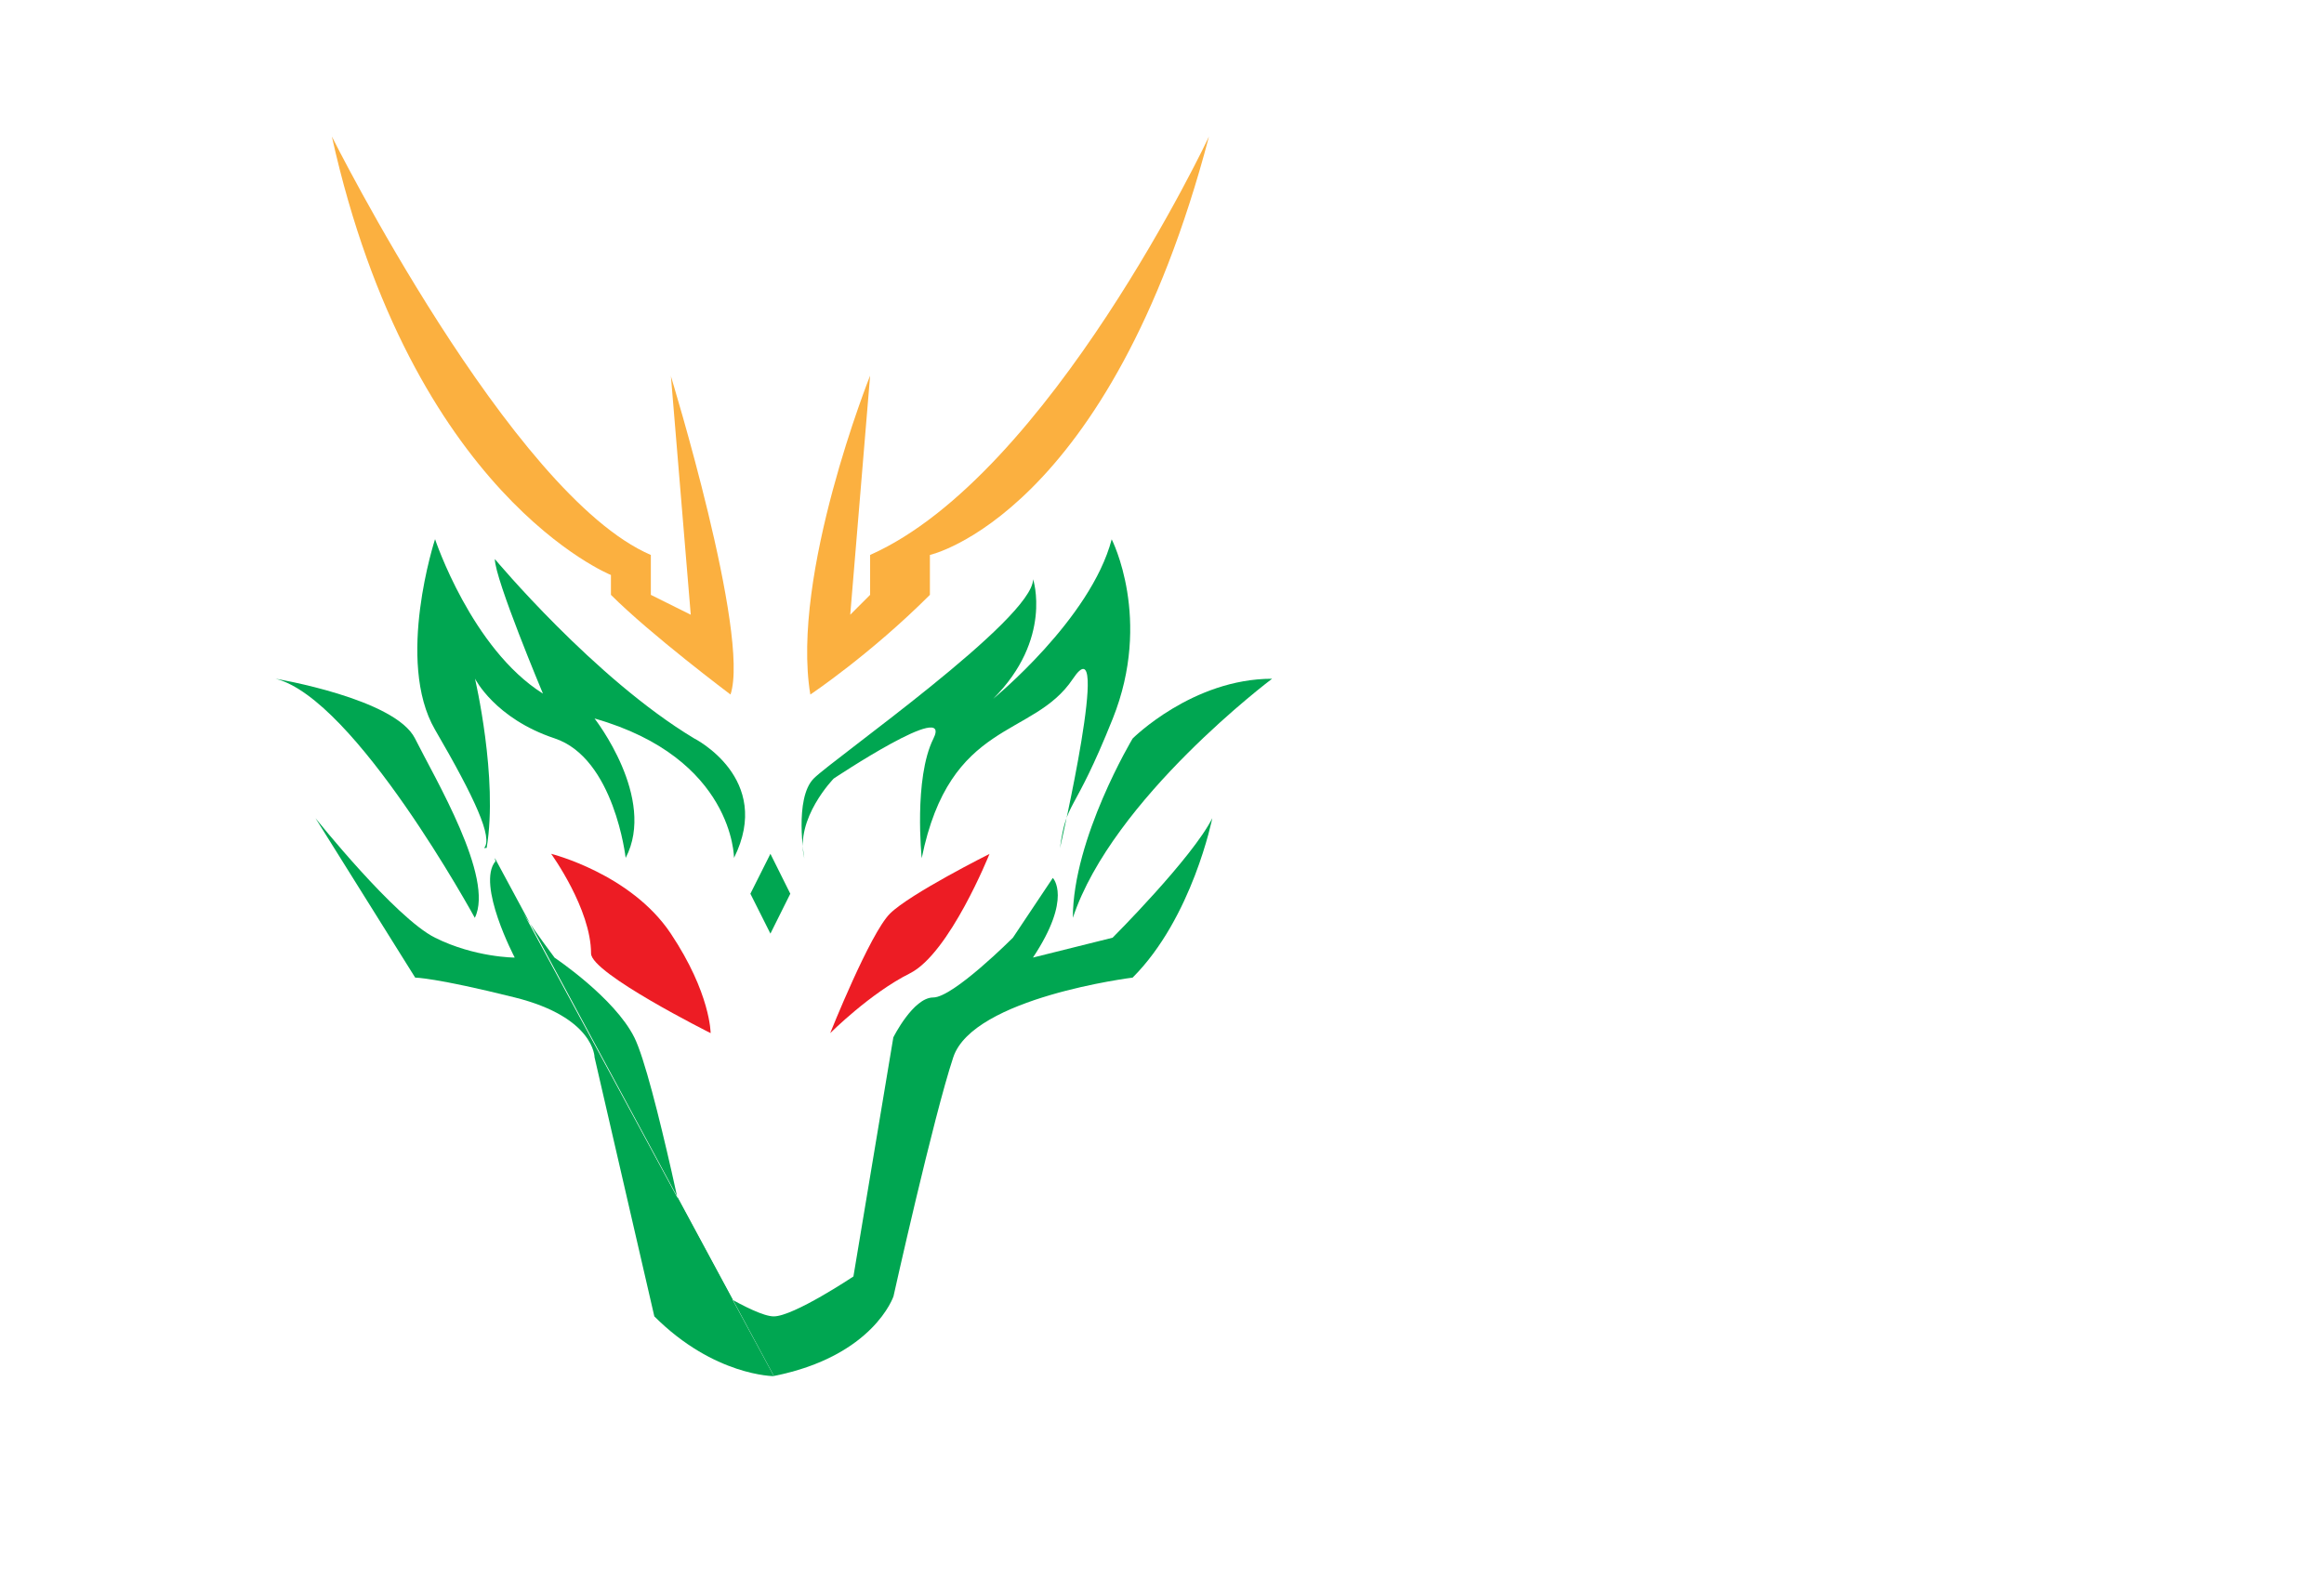 <?xml version="1.0" encoding="UTF-8"?>
<svg id="Layer_2" data-name="Layer 2" xmlns="http://www.w3.org/2000/svg" viewBox="0 0 153.15 104.91">
  <defs>
    <style>
      .cls-1 {
        fill: #ed1c24;
      }

      .cls-1, .cls-2, .cls-3 {
        stroke-width: 0px;
      }

      .cls-2 {
        fill: #00a651;
      }

      .cls-3 {
        fill: #fbb040;
      }
    </style>
  </defs>
  <g>
    <path class="cls-2" d="m32.61,56.56s0,1.31,3.94,6.57c0,0,3.94,2.63,5.25,5.25s3.94,15.76,3.94,15.76c0,0,3.94,2.63,5.25,2.63s5.25-2.63,5.25-2.63l2.63-15.76s1.31-2.63,2.63-2.63,5.25-3.94,5.25-3.94l2.63-3.94s1.31,1.31-1.31,5.25l5.25-1.31s5.25-5.25,6.57-7.88c0,0-1.31,6.57-5.25,10.51,0,0-10.51,1.31-11.82,5.25s-3.94,15.76-3.94,15.76c0,0-1.31,3.94-7.88,5.25"/>
    <path class="cls-2" d="m51,90.71s-3.94,0-7.88-3.94l-3.94-17.08s0-2.63-5.25-3.94-6.57-1.31-6.57-1.31l-6.57-10.51s5.25,6.57,7.88,7.88,5.25,1.31,5.25,1.31c0,0-2.54-4.83-1.27-6.35"/>
  </g>
  <path class="cls-2" d="m31.9,55.9c.6-.66-.6-3.28-3.23-7.8s0-12.56,0-12.56c0,0,2.4,7.22,7.11,10.18,0,0-3.17-7.55-3.17-8.87,0,0,6.57,7.88,13.13,11.82,0,0,5.25,2.63,2.63,7.88,0,0,0-6.57-9.19-9.19,0,0,4.11,5.25,2.05,9.19,0,0-.74-6.57-4.68-7.88s-5.25-3.94-5.25-3.94c0,0,1.54,6.57.77,11.16"/>
  <path class="cls-2" d="m53,56.56s-.68-3.94.63-5.25,14.45-10.51,14.45-13.13c0,0,1.31,3.94-2.63,7.88,0,0,6.43-5.25,7.81-10.51,0,0,2.7,5.25.07,11.82-2.63,6.57-3.02,5.25-3.48,8.54,0,0,3.48-15.1.85-11.16-2.63,3.94-8.1,2.63-9.96,11.82,0,0-.54-5.25.77-7.88s-6.57,2.63-6.57,2.63c0,0-2.57,2.63-1.94,5.25Z"/>
  <path class="cls-2" d="m70.7,60.5c0-5.25,3.94-11.82,3.94-11.82,0,0,3.94-3.94,9.19-3.94,0,0-10.51,7.88-13.13,15.76"/>
  <path class="cls-2" d="m18.16,44.74s7.88,1.31,9.19,3.94,5.25,9.19,3.94,11.82c0,0-7.88-14.45-13.13-15.76Z"/>
  <path class="cls-1" d="m38.95,62.85c0-2.94-2.63-6.57-2.63-6.57,0,0,5.25,1.31,7.88,5.25s2.63,6.57,2.63,6.57c0,0-7.88-3.94-7.88-5.25Z"/>
  <path class="cls-1" d="m65.22,56.28s-5.25,2.63-6.57,3.94-3.94,7.88-3.94,7.88c0,0,2.63-2.63,5.25-3.94s5.25-7.88,5.25-7.88"/>
  <polyline class="cls-2" points="50.77 61.54 52.08 58.91 50.77 56.28 49.45 58.91 50.77 61.54"/>
  <path class="cls-3" d="m44.2,24.76s5.25,17.08,3.94,21.02c0,0-5.25-3.94-7.88-6.57v-1.31s-13.13-5.25-18.39-28.9c0,0,11.82,23.64,21.02,27.58v2.63l2.63,1.31-1.31-15.76Z"/>
  <path class="cls-3" d="m57.34,24.76s-5.25,13.13-3.94,21.02c0,0,3.94-2.63,7.88-6.57v-2.63s11.82-2.63,18.39-27.58c0,0-10.51,22.33-22.33,27.58v2.63l-1.31,1.31,1.31-15.76Z"/>
</svg>